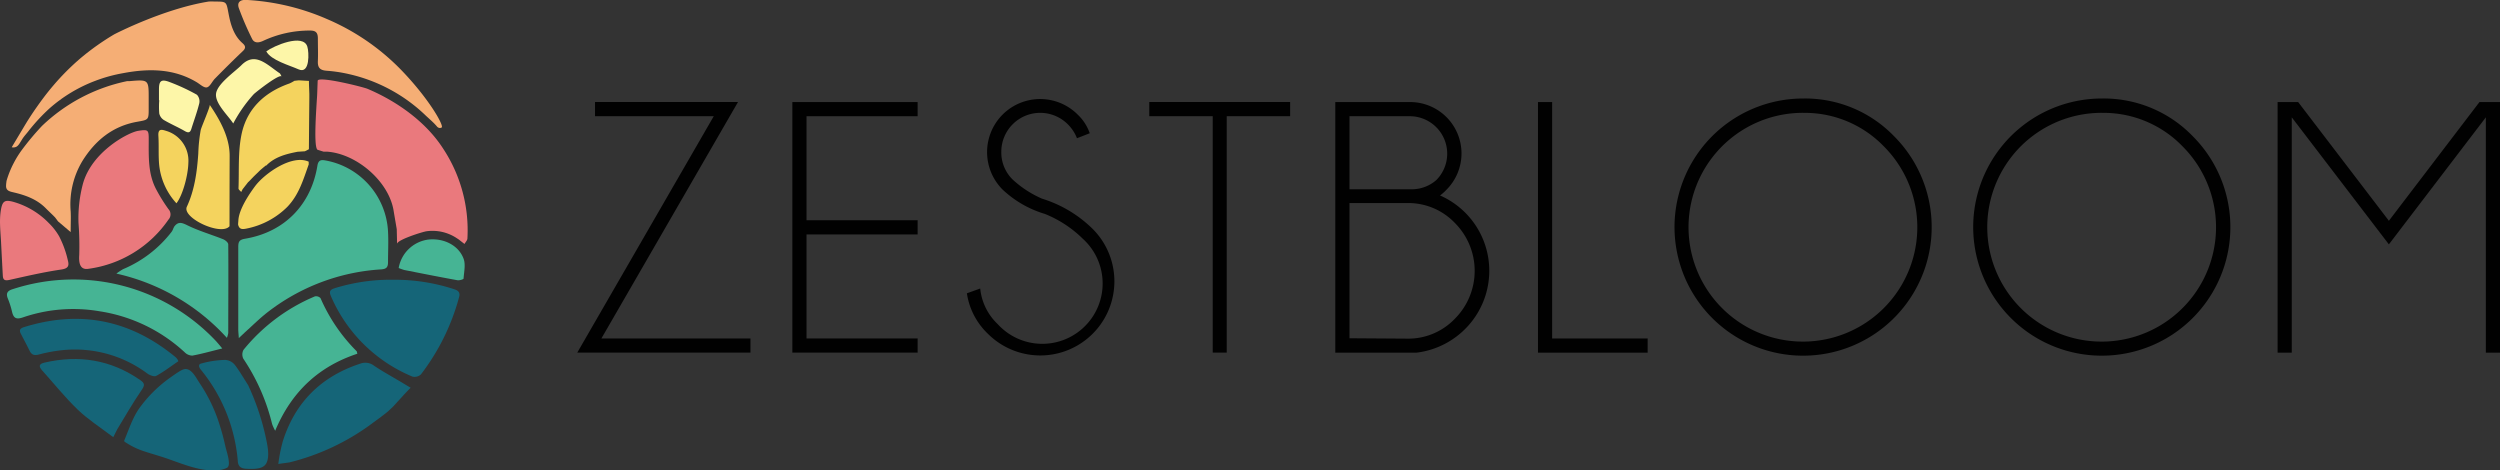 <svg xmlns="http://www.w3.org/2000/svg" id="Layer_1" data-name="Layer 1" viewBox="0 0 626.83 117.96"><rect x="0" y="0" width="626.83" height="117.96" fill="#333333" stroke="none"/><defs><style>.cls-1{fill:#ea797d}.cls-2{fill:#f5ae75}.cls-3{fill:#f4d35e}.cls-4{fill:#156578}.cls-5{fill:#fdf6a8}.cls-6{fill:#46b494}.cls-7{fill:#010101}</style></defs><path d="M161.39,271.88l-.76,0-1.44-.45c-1.22-.38-.2-12.29-.14-14l.12-3.31c.07-1.28,11.23,1.5,12.47,2,7.29,3.07,14.54,8.17,18.89,14.85a37.19,37.19,0,0,1,6.19,22.65c0,.48-.48.94-.74,1.41l0,0-1.43-1.12-.64-.42a11,11,0,0,0-7.42-1.65c-1,.13-7.44,2.16-7.42,3.18,0-1.23-.05-2.46-.07-3.68l-.69-4.05-.12-.73C176.92,279.19,168.77,272.31,161.39,271.88Z" class="cls-1" transform="translate(-79.52 -233.86)"/><path d="M84.94,271.54a66.92,66.92,0,0,1,5.11-6.11,43.59,43.59,0,0,1,21.31-11.22,3.39,3.39,0,0,1,.55,0c4.9-.42,4.9-.42,4.89,4.43V261c0,2.94,0,2.88-2.93,3.4-6.11,1.1-10.45,4.65-13.69,9.83a21.08,21.08,0,0,0-2.94,12.63c.08,1.57,0,3.13,0,5.19l-3.17-2.69-.75-1-.75-.75h0l-1.14-1.1-.35-.35c-2.22-2.3-5.08-3.34-8.09-4.05-1-.24-2.06-.39-1.94-1.82,0-.36.07-.72.11-1.08a23.8,23.8,0,0,1,1.77-4.41A24.64,24.64,0,0,1,84.94,271.54Z" class="cls-2" transform="translate(-79.52 -233.86)"/><path d="M167,252.44a36.07,36.07,0,0,0-5.55-.84c-1.68-.12-2.29-.75-2.23-2.38.08-1.9,0-3.8,0-5.7,0-1.41-.46-2-1.92-2a27.46,27.46,0,0,0-11.88,2.62c-1.18.53-2.18.5-2.7-.55a74.35,74.35,0,0,1-3.31-7.68c-.49-1.36.22-2.15,1.84-2.07a58.35,58.35,0,0,1,20.38,4.85,57.15,57.15,0,0,1,18.48,12.71c6.92,7.15,10.76,13.92,10.16,14.42a.87.87,0,0,1-.63.11,1,1,0,0,1-.58-.38c-.92-1.09-2.07-2-3.09-3A40.67,40.67,0,0,0,167,252.44Z" class="cls-2" transform="translate(-79.52 -233.86)"/><path d="M140,282c-.24-.3-.69-.6-.68-.89.17-4.52-.15-9.15.75-13.52,1.33-6.45,5.76-10.6,12-12.79a9.13,9.13,0,0,0,1.27-.68l1.09-.12,2.55.15c0,1.08.07,2.17.1,3.25v1.12q-.06,6.38-.11,12.76l-1,.51-1.83.12c-2.89.56-5.71,1.27-7.87,3.47a.32.32,0,0,0-.25.08l-1.18,1,.08.05-.08-.05L143.25,278l-.73.75.07.07-.06-.07-.74.75.08,0-.07-.06-1.46,1.88Z" class="cls-3" transform="translate(-79.52 -233.86)"/><path d="M141.87,330.72a61.93,61.93,0,0,1,4.4,13.32c.35,1.69.88,4.23.07,5.89-.73,1.5-2.76,1.51-4.19,1.49s-2.86,0-3-1.89a41.56,41.56,0,0,0-9.24-22.94c-.34-.4-.69-1-.32-1.41A1,1,0,0,1,130,325a23.94,23.94,0,0,1,6-.9,3.36,3.36,0,0,1,2.36,1.2c1.23,1.57,2.21,3.34,3.3,5C141.74,330.43,141.81,330.58,141.87,330.72Z" class="cls-4" transform="translate(-79.52 -233.86)"/><path d="M156.92,274.4c0,.23,0,.46,0,.7-1.38,3.86-2.43,7.55-5.33,10.6a19.93,19.93,0,0,1-10.21,5.46c-1,.21-1.86.32-2.16-1,0-.37.05-.73.07-1.1.18-2.74,2.62-6.41,4.21-8.55C145.86,277.37,152.71,272.48,156.92,274.4Z" class="cls-3" transform="translate(-79.52 -233.86)"/><path d="M154.38,251.25c-2.22-1-6.92-2.27-8.09-4.51,1.84-1.38,9.27-4.59,10.29-1.18C157,246.84,157.3,252.56,154.38,251.25Z" class="cls-5" transform="translate(-79.52 -233.86)"/><path d="M93,255.17a61.29,61.29,0,0,1,6.71-6.71,62.6,62.6,0,0,1,8.47-6s12.23-6.36,23.65-8.21a12,12,0,0,1,1.47,0c3.16,0,2.94,0,3.55,3.15.51,2.65,1.28,5.36,3.47,7.28.83.73.88,1.27,0,2.07-2.34,2.22-4.62,4.5-6.89,6.8-.72.72-1.23,2-2,2.21s-1.77-.81-2.65-1.32C123,251,116.72,251,110.3,252.22a37.87,37.87,0,0,0-6.87,1.9,37.11,37.11,0,0,0-11.52,6.94,47.12,47.12,0,0,0-5.2,5.61c-.49.65-1.06,1.24-1.51,1.92-.72,1.1-1.07,2-1.91,2.19a1.77,1.77,0,0,1-.83,0c1.27-2.12,2.53-4.24,3.8-6.35.66-1.05,1.53-2.4,2.61-3.92C89.65,259.41,91.06,257.43,93,255.17Z" class="cls-2" transform="translate(-79.52 -233.86)"/><path d="M99.2,289.72a33.88,33.88,0,0,1,1.07-9.62c2.15-8.16,11.41-13.05,13.92-13.44s2.63-.23,2.62,2.24c0,4.23-.2,8.5,1.85,12.4a42.41,42.41,0,0,0,3.1,5,1.93,1.93,0,0,1,0,2.62,29.05,29.05,0,0,1-20.08,12.34c-2.28.36-2.41-1.8-2.29-3.5A76.33,76.33,0,0,0,99.2,289.72Z" class="cls-1" transform="translate(-79.52 -233.86)"/><path d="M137.07,290.58c-2.09,2.54-12-2.11-10.7-4.89,1.95-4.18,2.56-8.8,2.87-13.36a39.73,39.73,0,0,1,.61-5.87c.18-.82,2.47-6,2.25-6.32,2.53,3.72,5,8.07,5,12.77Q137.07,281.75,137.07,290.58Z" class="cls-3" transform="translate(-79.52 -233.86)"/><path d="M150.14,253.05c-.48-.82-6.46,3.9-7,4.43a35.73,35.73,0,0,0-5.14,7.34c-1.27-2-4.61-5-4.31-7.48s4.74-5.5,6.36-7.14c3.41-3.42,6.3-.22,9.55,2C149.78,252.28,149.85,252.56,150.14,253.05Z" class="cls-5" transform="translate(-79.52 -233.86)"/><path d="M123.76,284.83a16.72,16.72,0,0,1-4.31-9.43c-.26-2.47-.06-5-.22-7.48-.1-1.67.61-1.69,1.87-1.27a7.79,7.79,0,0,1,5.65,8C126.68,277.91,125.3,282.87,123.76,284.83Z" class="cls-3" transform="translate(-79.52 -233.86)"/><path d="M119.38,259v-2.77c0-2,.51-2.56,2.42-1.89a49.56,49.56,0,0,1,7.1,3.28,2.42,2.42,0,0,1,.59,2.12c-.54,2.19-1.33,4.31-2,6.46-.32,1-.81,1-1.66.51-1.73-1-3.56-1.77-5.26-2.78a2.61,2.61,0,0,1-1.12-1.63,21.33,21.33,0,0,1,0-3.3Z" class="cls-5" transform="translate(-79.52 -233.86)"/><path d="M135.25,321.23c-2.77.68-5.11,1.35-7.49,1.79a2.72,2.72,0,0,1-1.91-.81,40.36,40.36,0,0,0-21.35-10.3,38.89,38.89,0,0,0-19.2,1.52c-1.66.58-2.38.25-2.76-1.4a21.57,21.57,0,0,0-1.05-3.31c-.58-1.4,0-2,1.28-2.38a49.07,49.07,0,0,1,51,13.14C134.22,320,134.62,320.47,135.25,321.23Z" class="cls-6" transform="translate(-79.52 -233.86)"/><path d="M123.05,290.94a.3.3,0,0,0,.13-.23c1-1.33,1.86-1.08,3.3-.37,2.87,1.42,6,2.31,9,3.51.53.21,1.26.83,1.27,1.27.07,7.42,0,14.84,0,22.26a6.12,6.12,0,0,1-.34,1.19,53.08,53.08,0,0,0-27.71-16.11,13.94,13.94,0,0,1,1.7-1.12,30,30,0,0,0,12.21-9.44A4.42,4.42,0,0,0,123.05,290.94Z" class="cls-6" transform="translate(-79.52 -233.86)"/><path d="M133.8,351.78c-4.31.37-9.73-2.11-13.29-3.25-4-1.29-6.13-1.67-8.93-3.4a8.56,8.56,0,0,1-.77-.49.36.36,0,0,1-.16-.28c1.16-2.73,2.08-5.71,3.8-8.14a33.06,33.06,0,0,1,7.91-7.79c2.11-1.49,3.18-2.24,4.07-2,1.43.33,2.4,2.4,3.16,3.52a39.74,39.74,0,0,1,5,10.45c.59,1.82,1.07,3.68,1.48,5.54.23,1.06,1.48,4.47.42,5.18A6.25,6.25,0,0,1,133.8,351.78Z" class="cls-4" transform="translate(-79.52 -233.86)"/><path d="M124.24,324.43c-1.89,1.29-3.64,2.62-5.55,3.68-.49.27-1.6-.15-2.19-.57a30.43,30.43,0,0,0-20.75-5.94,37.72,37.72,0,0,0-6.49,1.15c-1.21.31-1.84.06-2.35-1-.7-1.43-1.45-2.83-2.18-4.24-.43-.85-.2-1.31.75-1.61,14.06-4.39,26.72-1.85,38.06,7.51a3.64,3.64,0,0,1,.48.55A2.88,2.88,0,0,1,124.24,324.43Z" class="cls-4" transform="translate(-79.52 -233.86)"/><path d="M107.92,343.48c-3.14-2.4-6.27-4.38-8.89-6.89-3.21-3.08-6-6.59-9-9.92-.86-1-.71-1.58.64-1.89,8.62-2,16.64-.73,24,4.37,1.22.84,1.17,1.35.32,2.57-2.17,3.15-4.07,6.49-6.07,9.77C108.65,342,108.44,342.46,107.92,343.48Z" class="cls-4" transform="translate(-79.52 -233.86)"/><path d="M139.4,318.63c-.07-1.11-.14-1.64-.14-2.17,0-6.87,0-13.74,0-20.62,0-1.25.16-1.87,1.7-2.12,9.85-1.65,16.56-8.48,18.15-18.35.24-1.45,1-1.47,2.07-1.27a19.09,19.09,0,0,1,15.63,17.79c.14,2.57,0,5.15,0,7.72,0,1.25-.41,1.69-1.68,1.79a51.56,51.56,0,0,0-28.73,10.91c-1.82,1.44-3.48,3.08-5.21,4.64C140.72,317.38,140.25,317.84,139.4,318.63Z" class="cls-6" transform="translate(-79.52 -233.86)"/><path d="M178.34,304a47.67,47.67,0,0,1,15.12,2.4c1.09.34,1.48.92,1.16,2a55.48,55.48,0,0,1-9.55,19.32,2.32,2.32,0,0,1-2.13.57,38.16,38.16,0,0,1-20.44-20.16c-.5-1.13-.28-1.61.91-2A47.6,47.6,0,0,1,178.34,304Z" class="cls-4" transform="translate(-79.52 -233.86)"/><path d="M148.52,341.86a11.32,11.32,0,0,1-.77-1.67,50.88,50.88,0,0,0-7.22-16.39,2.43,2.43,0,0,1,.05-2.23,45.9,45.9,0,0,1,17.9-13.4,1.53,1.53,0,0,1,1.41.45,43,43,0,0,0,9.05,13.3c.07.07.07.22.18.63C159.52,325.72,152.65,332,148.52,341.86Z" class="cls-6" transform="translate(-79.52 -233.86)"/><path d="M176.81,337c-1.35,1.14-2.78,2.12-4.2,3.18a58.07,58.07,0,0,1-20.48,9.61c-.23.06-2.82.36-2.83.42a39,39,0,0,1,1.15-5.77c3.12-9.81,9.69-16.23,19.45-19.42a3.6,3.6,0,0,1,3.43.55c2.42,1.63,5,3,7.51,4.53l1.67,1c-.13-.08-4.12,4.42-4.56,4.84S177.2,336.64,176.81,337Z" class="cls-4" transform="translate(-79.52 -233.86)"/><path d="M179.48,301.06a8.68,8.68,0,0,1,7.41-7.13c3.83-.42,7.59,1.39,8.86,4.78.55,1.45.12,3.3,0,5,0,.19-1.05.5-1.55.41-4.43-.8-8.84-1.68-13.26-2.55A12.69,12.69,0,0,1,179.48,301.06Z" class="cls-6" transform="translate(-79.52 -233.86)"/><path d="M94.36,293.13a25.36,25.36,0,0,1,2.2,6.12c.34,1.31,0,1.94-1.68,2.19-4.33.63-8.61,1.62-12.89,2.58-1.08.24-1.69.18-1.76-1-.15-2.72-.3-5.59-.44-8.37s-.52-5.64,0-8.39c.38-2,1-2.34,3-1.81a19.92,19.92,0,0,1,9,5.37A15.14,15.14,0,0,1,94.36,293.13Z" class="cls-1" transform="translate(-79.52 -233.86)"/><path d="M258.48,263H228.71v-3.56h35.85l-34.25,59.28h37.37v3.55H224.26Z" class="cls-7" transform="translate(-79.52 -233.86)"/><path d="M309.6,259.45V263H281.74v26.08H309.6v3.56H281.74v26.08H309.6v3.55H278.19V259.45Z" class="cls-7" transform="translate(-79.52 -233.86)"/><path d="M341.49,287.49a26.43,26.43,0,0,1-10.6-6.11,13.3,13.3,0,0,1,18.86-18.77,11.64,11.64,0,0,1,3,4.66l-3.2,1.25a9.92,9.92,0,0,0-2.31-3.51,9.76,9.76,0,0,0-16.66,6.93,9.49,9.49,0,0,0,2.84,6.93,26.11,26.11,0,0,0,7.37,4.8,31.15,31.15,0,0,1,12.71,7.6,18.58,18.58,0,1,1-26.3,26.26,17.61,17.61,0,0,1-5.25-10.13l3.34-1.2a14.23,14.23,0,0,0,4.35,8.89A15.13,15.13,0,1,0,351,293.71,28.83,28.83,0,0,0,341.49,287.49Z" class="cls-7" transform="translate(-79.52 -233.86)"/><path d="M387.1,263v59.27h-3.51V263H367.68v-3.56H403V263Z" class="cls-7" transform="translate(-79.52 -233.86)"/><path d="M440.58,282.87a20.61,20.61,0,0,1,6.36,33.41,20.74,20.74,0,0,1-12.22,6h-20.4V259.45h18.75a12.88,12.88,0,0,1,9.11,22A11.34,11.34,0,0,1,440.58,282.87ZM417.88,263v18.31h16a9.33,9.33,0,0,0,5.78-2.31A9.39,9.39,0,0,0,433,263Zm14.53,55.77a16.14,16.14,0,0,0,11.9-5,17,17,0,0,0,0-24,16.15,16.15,0,0,0-11.9-5H417.88v33.9Z" class="cls-7" transform="translate(-79.52 -233.86)"/><path d="M465.14,322.28V259.45h3.55v59.28h23.95v3.55Z" class="cls-7" transform="translate(-79.52 -233.86)"/><path d="M554.41,268a32.24,32.24,0,1,1-22.82-9.44A31,31,0,0,1,554.41,268Zm-22.82-5.85a28.68,28.68,0,1,0,20.26,8.4A27.56,27.56,0,0,0,531.59,262.16Z" class="cls-7" transform="translate(-79.52 -233.86)"/><path d="M629.3,268a32.24,32.24,0,1,1-22.81-9.44A31,31,0,0,1,629.3,268Zm-22.81-5.85a28.68,28.68,0,1,0,20.26,8.4A27.56,27.56,0,0,0,606.49,262.16Z" class="cls-7" transform="translate(-79.52 -233.86)"/><path d="M706.35,259.45v62.83H702.8v-59l-24.31,31.85-24.35-31.85v59h-3.55V259.45h5.15l22.75,29.77,22.71-29.77Z" class="cls-7" transform="translate(-79.52 -233.86)"/></svg>